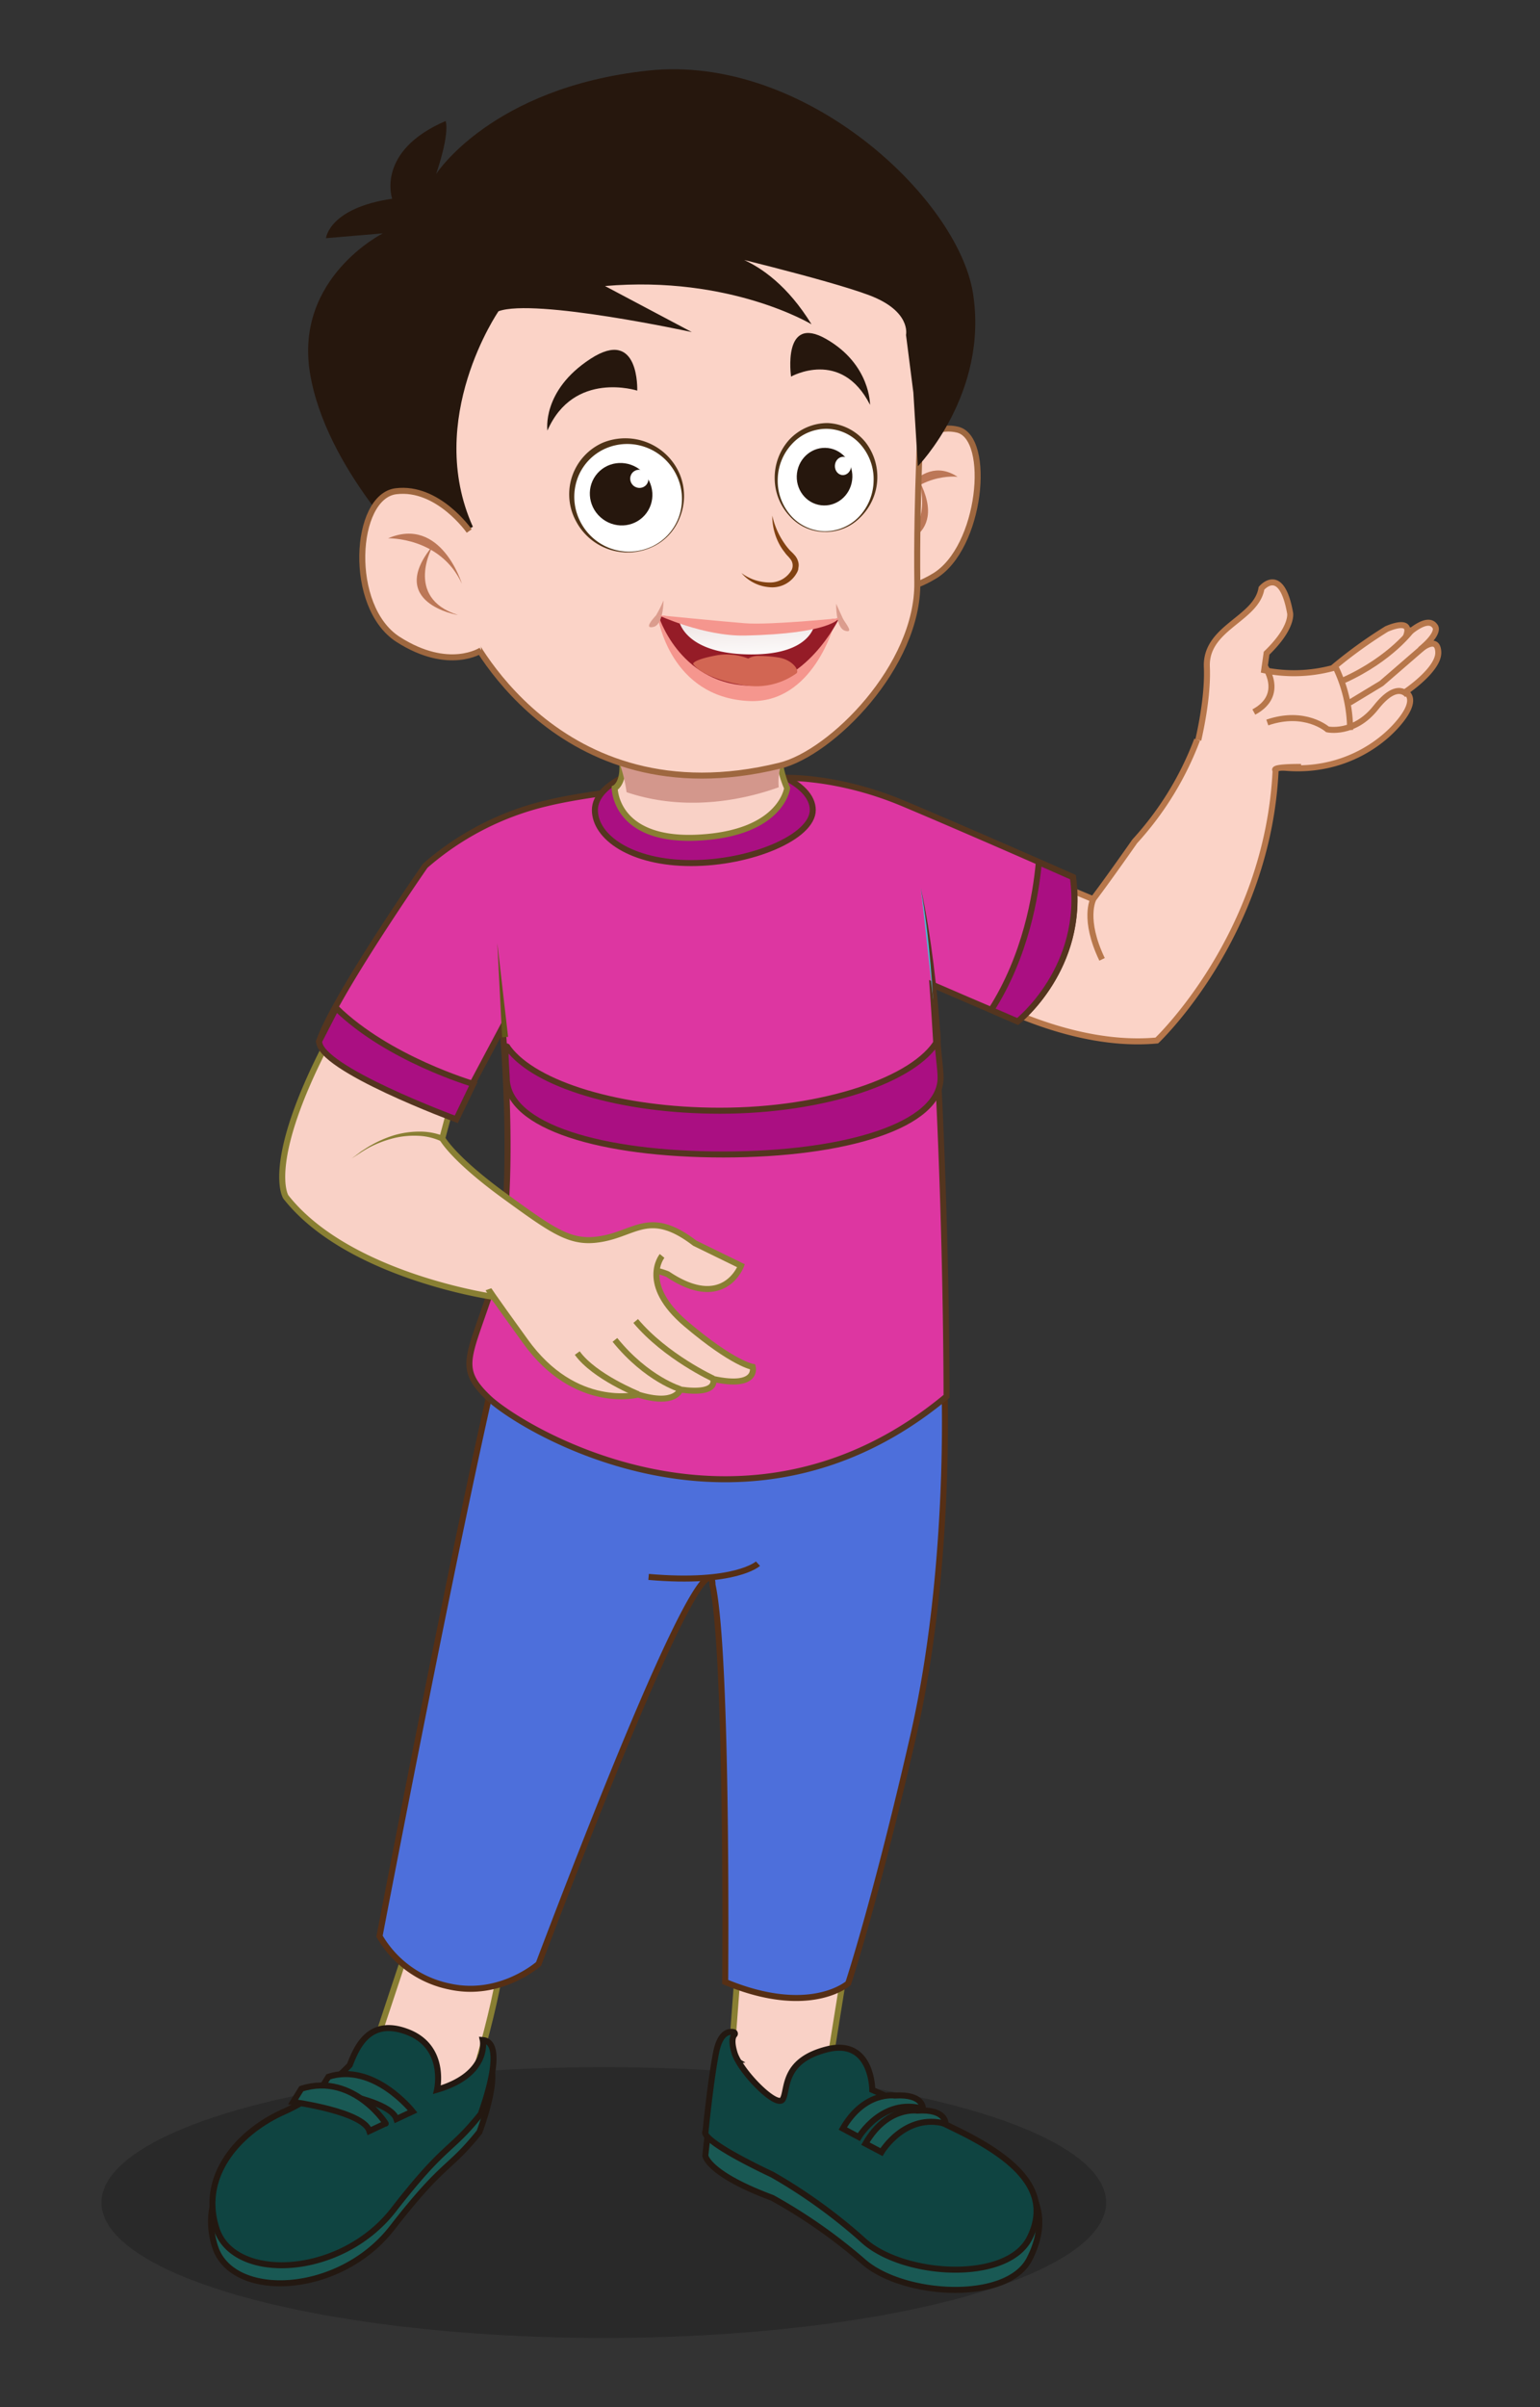 <svg id="Layer_1" data-name="Layer 1" xmlns="http://www.w3.org/2000/svg" xmlns:xlink="http://www.w3.org/1999/xlink" viewBox="0 0 256 400"><rect x="0" y="0" width="256" height="400" fill="#333333" stroke="none"/><defs><style>.cls-1{opacity:0.2;}.cls-18,.cls-2{fill:#fbd3c7;}.cls-2,.cls-3{stroke:#b7774b;}.cls-15,.cls-16,.cls-17,.cls-18,.cls-2,.cls-3,.cls-4,.cls-5,.cls-6,.cls-7{stroke-miterlimit:10;}.cls-3{fill:none;}.cls-4,.cls-9{fill:#f9d1c6;}.cls-4{stroke:#897f33;}.cls-5{fill:#4d6fdb;stroke:#562f15;}.cls-6{fill:#dd36a1;}.cls-6,.cls-7{stroke:#54351f;}.cls-7{fill:#aa0f82;}.cls-8{fill:#d3978c;}.cls-10{fill:#897f33;}.cls-11{fill:#4cb9d6;}.cls-12{fill:#54351f;}.cls-13{fill:#ef852e;}.cls-14{fill:#60561a;}.cls-15{fill:#195954;}.cls-15,.cls-16{stroke:#231811;}.cls-16{fill:#0f4441;}.cls-17{fill:#4cb3e0;stroke:#3e74b5;}.cls-18{stroke:#9e673f;}.cls-19{fill:#bc7757;}.cls-20{fill:#fff;}.cls-21{fill:#4f3317;}.cls-22{fill:#26170d;}.cls-23{fill:#824212;}.cls-24{fill:#f5968e;}.cls-25{fill:#951c27;}.cls-26{fill:#d26653;}.cls-27{fill:#db9d8e;}.cls-28{fill:url(#linear-gradient);}</style><linearGradient id="linear-gradient" x1="362.29" y1="414.5" x2="362.6" y2="421.82" gradientTransform="matrix(1.42, 0.01, -0.01, 1.65, -388.78, -589.29)" gradientUnits="userSpaceOnUse"><stop offset="0" stop-color="#e8d9d7"/><stop offset="0.4" stop-color="#efe5e4"/><stop offset="1" stop-color="#fff"/></linearGradient></defs><g class="cls-1"><ellipse cx="100.37" cy="366" rx="83.5" ry="22.5"/></g><path class="cls-2" d="M198.44,126s2.46-8.56,2.18-15.15,8.24-7.93,9.08-13.09c0,0,3.31-4,4.76,4.12,0,0,.52,2.4-3.91,6.66l-.4,2.83a24.85,24.85,0,0,0,11.36-.34l.43-.36a76.22,76.22,0,0,1,8.55-6.14s4.31-2,3.31,1c0,0,3.46-3.37,4.73-1.47,0,0,1.09.94-2.44,3.88,0,0,2.89-2.48,3,.43S233.6,115,233.6,115s2.56,1-1.4,5.47-11.87,9-22.43,6.48"/><path class="cls-3" d="M221.94,110.7a24,24,0,0,1,2.49,10.6"/><path class="cls-3" d="M234,115.56s-1.63-2.62-5.27,2-8.06,3.64-8.06,3.64-3.71-3.3-10-1.14"/><polyline class="cls-2" points="237.22 107.01 229.64 113.57 224.35 116.77"/><path class="cls-2" d="M234.82,104.51s-3.48,4.92-11.42,8.51"/><path class="cls-3" d="M210.12,110.51s3.7,4.91-1.69,7.81"/><path class="cls-2" d="M199,122.92a52.26,52.26,0,0,1-10.37,16.89s-4,5.74-6.91,9.61l-12.29-5.12s-1.51,8.37-10.35,19.12c0,0,16.83,11,33.22,9.48,0,0,18.44-17.4,19.75-44.9,0,0-1-.56,4.23-.56"/><path class="cls-2" d="M181.74,149.42s-1.75,3.31,1.46,10"/><path class="cls-4" d="M83.81,321s.33,5.8-4.46,22.27c0,0,1.91,7.17-6.68,8.36S63,337.89,63,337.89l8.84-26.65S85.21,309.21,83.81,321Z"/><path class="cls-4" d="M140.73,325.34l-3.29,20.45s-1.73,10.89-11.76,6.19-3.79-14.3-3.79-14.3l1-13.36S132.34,310.93,140.73,325.34Z"/><path class="cls-5" d="M157,230.38s1.17,30.33-5.18,58.06S141,329.57,141,329.57s-6.34,5.64-20.45-.23c0,0,.47-54.3-2.11-66,0,0,.7-15-28.91,63,0,0-6.35,5.64-14.81,3.76a17.45,17.45,0,0,1-11.63-8.36s12.8-66.85,19.39-94.74C88.91,199.5,156.48,216.52,157,230.38Z"/><path class="cls-6" d="M169.17,169.74l-4.4-1.91L161,166.22l-6-2.59c1.17,16.1,1.76,33.21,2.06,46.28s.29,22.12.29,22.12c-33.73,28.07-70.75,5.41-76.16.24s-3.05-6.82.95-19.51,1.4-42.08,1.4-42.08l-7.75,14.57C65.52,184.32,53.06,173,53.06,173c2.58-7.51,17.63-29.14,17.63-29.14a47.17,47.17,0,0,1,20-10.34c12.46-3.06,38.55-4.24,38.55-4.24s9.14-.71,20.93,4.24c6.82,2.87,15.24,6.53,21.09,9.09l1.46.64,5.65,2.49C180.46,160.81,169.17,169.74,169.17,169.74Z"/><path class="cls-7" d="M169.17,169.74l-4.4-1.91c5.75-9,7.43-19.1,7.92-24.55l5.65,2.49C180.46,160.81,169.17,169.74,169.17,169.74Z"/><path class="cls-7" d="M98.89,134.6c0,4.48,6,8.82,16,8.82s20.22-4.34,20.22-8.82-8.11-8.11-18.1-8.11S98.89,130.12,98.89,134.6Z"/><path class="cls-4" d="M103.39,126.31c.45,3.88-1.21,4.65-1.21,4.65s0,8.93,13.87,8.23,14.8-8.23,14.8-8.23a16.29,16.29,0,0,1-1.34-5.46,9.4,9.4,0,0,1,.64-4.41c-3.53-10.11-31.5-8.93-28.21-.24A23,23,0,0,1,103.39,126.31Z"/><path class="cls-8" d="M102.75,126.18a24.07,24.07,0,0,1,1.41,5.46c10.57,3.57,20.72.84,25.29-.82a9.75,9.75,0,0,1,.62-4.41C126.65,116.31,99.57,117.48,102.75,126.18Z"/><path class="cls-4" d="M123.18,210.33S120.36,218,111,211.74c0,0-8.46-3.92-17.7,3.91,0,0,.51,2.14-2.31,7.62a35.51,35.51,0,0,1-9-7.77s-24.14-3.45-34.48-16.61c0,0-3.6-5.49,6.9-25.7,0,0,.94,2.82,20.37,11.28l-1.26,4.7s1.73,3.29,10.35,9.56,11.28,8.15,16.61,7.05,7.83-4.7,15,.79Z"/><path class="cls-9" d="M73.5,189.17s-6.42-3.29-15,3.29"/><path class="cls-10" d="M73.28,189.62a10.05,10.05,0,0,0-3.71-.88,14.35,14.35,0,0,0-3.91.34,18.21,18.21,0,0,0-3.75,1.33c-.6.28-1.17.63-1.77,1l-1.68,1.1,1.62-1.21c.57-.35,1.12-.74,1.72-1.06a19,19,0,0,1,3.73-1.6,15.06,15.06,0,0,1,4.07-.6,10.71,10.71,0,0,1,4.13.74Z"/><path class="cls-7" d="M55.88,167.51,53.06,173C52.82,177.5,75.85,186,75.85,186l2.83-5.88S64.57,176,55.88,167.51Z"/><path class="cls-11" d="M155.89,172.92a184,184,0,0,0-2.82-25.39"/><path class="cls-12" d="M155.39,172.93q-.15-6.36-.71-12.73c-.36-4.24-.87-8.47-1.61-12.67.9,4.17,1.58,8.38,2.11,12.61s.94,8.48,1.21,12.76Z"/><line class="cls-13" x1="83.96" y1="172.33" x2="82.67" y2="156.7"/><polygon class="cls-14" points="83.47 172.37 82.67 156.7 84.46 172.29 83.47 172.37"/><path class="cls-7" d="M84.24,179.22c.14,8,15.79,12.62,36,12.62s36.12-4.8,36.12-12.77c0-1.41-.39-3.76-.51-6.15-3.7,6.43-18.72,11.65-36.17,11.65-16.67,0-30.74-4.38-35.2-10.38C83.69,172.55,84.21,177.83,84.24,179.22Z"/><path class="cls-15" d="M80.06,342s1.22,5.67-7.61,8.25c0,0,1.63-7.07-4.86-9.57s-8.52,2.61-9.64,5.48A35.65,35.65,0,0,1,46.76,354c-7.17,3.25-13.87,10.51-11,19.37s20.65,8.13,29.41-3.14,9.33-9.46,14.52-15.94C79.71,354.24,84.28,342.31,80.06,342Z"/><path class="cls-16" d="M80.25,339s1.22,5.67-7.6,8.25c0,0,1.62-7.06-4.86-9.57s-8.52,2.62-9.65,5.48A35.45,35.45,0,0,1,47,351c-7.18,3.25-13.88,10.5-11,19.37s20.65,8.13,29.4-3.14,9.33-9.46,14.52-15.95C79.9,351.26,84.47,339.34,80.25,339Z"/><path class="cls-15" d="M68.59,350.86s-6.45-8.18-14-5.76l-1.37,2.2s11.65,1.55,12.68,4.82Z"/><path class="cls-15" d="M64.09,352.85c.49.62-5.17-8.59-14-5.76l-1.37,2.2s11.65,1.55,12.69,4.82Z"/><path class="cls-15" d="M145,351.53s0-8.36-7.52-6.53-6.43,6.53-7.37,8.05-7-4.41-8-7.44.31-3.19.31-3.19-2.5-1.52-3.44,3.19-1.73,12.61-1.73,12.61.36,3,11.13,7a88.65,88.65,0,0,1,15,10.48c6.58,5.93,24,7,27.74-.3s1.21-13.61-8.66-18.32A60.18,60.18,0,0,0,145,351.53Z"/><path class="cls-17" d="M145,351.53a9.92,9.92,0,0,0-8.31,5.47"/><path class="cls-16" d="M145,347.28s0-8.62-7.52-6.74-6.43,6.74-7.37,8.31-7-4.55-8-7.68c-.58-1.94-.32-2.74,0-3.07a.27.27,0,0,0-.15-.42c-.78-.17-2.27,0-2.94,3.49-.94,4.86-1.73,13-1.73,13s-1.72,1.1,11.13,7.21a88.71,88.71,0,0,1,15,10.82c6.58,6.11,24,7.2,27.74-.32s-2-13-11.91-17.86S145,347.28,145,347.28Z"/><path class="cls-15" d="M148.72,348.22s-5-.78-8.62,5.48l2.66,1.42s3.92-6.59,10.66-4.71C153.42,350.41,153.58,347.91,148.72,348.22Z"/><path class="cls-15" d="M152.48,350.73s-5-.79-8.62,5.48l2.67,1.41s3.91-6.58,10.65-4.7C157.18,352.92,157.34,350.41,152.48,350.73Z"/><path class="cls-5" d="M126,259.84s-3.76,3.45-18.18,2.2"/><path class="cls-4" d="M110.06,208.7s-3.85,4.67,4,11.32,11.07,7.12,11.07,7.12,1,3.65-6.6,2c0,0,1.12,2.68-5.44,1.77,0,0-.78,2.74-7,.83,0,0-10.44,2.75-18.78-8.89-6-8.3-6.11-8.61-6.11-8.61"/><path class="cls-4" d="M118.57,229.09s-7.89-3.62-12.9-9.58"/><path class="cls-4" d="M113.13,230.86s-5.58-1.63-10.91-8.21"/><path class="cls-4" d="M106.12,231.69s-7.34-2.93-10.16-6.85"/><path class="cls-18" d="M148.13,77s5.41-7,11.07-5.6,3.91,19.65-3.88,24.33-11.75.71-11.75.71"/><path class="cls-19" d="M159.18,79.23s-7.18-.91-11.29,6.53C147.89,85.76,152.41,74.81,159.18,79.23Z"/><path class="cls-19" d="M152.77,79.8s2.92,9-5.12,11.14C147.65,90.94,158.06,89.94,152.77,79.8Z"/><path class="cls-18" d="M75.43,90.19l2.18,14.19s14.67,32,52,22.86c8.59-2.09,23.05-16.55,22.88-30.46s.71-29.38.71-29.38,5.55-32.75-30-35.87-59.27,15.87-56.73,36S75.43,90.19,75.43,90.19Z"/><ellipse class="cls-20" cx="104.35" cy="82.7" rx="8.95" ry="9.14" transform="translate(-26.9 105.11) rotate(-48.09)"/><path class="cls-21" d="M108.18,91a9.69,9.69,0,0,1-12.44-4.42,9.37,9.37,0,0,1,4.43-13,9.9,9.9,0,0,1,7.56,0A9.79,9.79,0,0,1,113,78.81,9.47,9.47,0,0,1,113,86,8.85,8.85,0,0,1,108.18,91Zm0-.09a8.71,8.71,0,0,0,4.67-5,9,9,0,0,0-.35-6.86,9.16,9.16,0,0,0-5-4.67,9,9,0,0,0-6.84.15,8.66,8.66,0,0,0-4.67,5,9,9,0,0,0,.33,6.85,9.16,9.16,0,0,0,5,4.69A9,9,0,0,0,108.14,90.92Z"/><ellipse class="cls-22" cx="103.25" cy="82.12" rx="5.14" ry="5.25" transform="translate(-26.83 104.11) rotate(-48.09)"/><ellipse class="cls-20" cx="106.28" cy="79.57" rx="1.5" ry="1.53" transform="translate(-23.93 105.51) rotate(-48.09)"/><ellipse class="cls-20" cx="137.25" cy="79.76" rx="8.57" ry="8.04" transform="translate(46.21 209.81) rotate(-85.17)"/><path class="cls-21" d="M137,88.38a7.86,7.86,0,0,1-5.82-2.72,9.23,9.23,0,0,1-2.4-6.17,9.43,9.43,0,0,1,2.4-6.4,8.71,8.71,0,0,1,6.43-2.79,8.58,8.58,0,0,1,6.26,3.18,9.4,9.4,0,0,1-.9,12.53A8,8,0,0,1,137,88.38Zm0-.1a7.82,7.82,0,0,0,5.81-2.43A8.91,8.91,0,0,0,145.22,80a8.71,8.71,0,0,0-2.05-6,7.64,7.64,0,0,0-5.62-2.74,7.76,7.76,0,0,0-5.79,2.4,8.84,8.84,0,0,0-2.47,5.81,8.74,8.74,0,0,0,2,6A7.71,7.71,0,0,0,137,88.28Z"/><ellipse class="cls-22" cx="137.07" cy="79.2" rx="4.79" ry="4.62" transform="translate(41.38 205.32) rotate(-82.83)"/><ellipse class="cls-20" cx="140.13" cy="77.41" rx="1.52" ry="1.35" transform="translate(54.6 212.75) rotate(-86.62)"/><path class="cls-23" d="M128.38,85.69a13,13,0,0,0,2,4.58,10.11,10.11,0,0,0,.77,1c.27.33.55.52.88.91a2.71,2.71,0,0,1,.7,1.34,2.05,2.05,0,0,1,0,.78l-.05.39a3.65,3.65,0,0,1-.14.35,4.67,4.67,0,0,1-4.69,2.53,6.79,6.79,0,0,1-4.6-2.35,7.89,7.89,0,0,0,4.62,1.57,4.12,4.12,0,0,0,3.75-2.12,1.71,1.71,0,0,0-.32-1.87c-.19-.28-.6-.62-.84-1a8.28,8.28,0,0,1-.76-1.1A9.9,9.9,0,0,1,128.38,85.69Z"/><path class="cls-22" d="M105.93,64.91S95.39,61.5,91,71.55c0,0-1-6.62,7.17-11.93S105.93,64.91,105.93,64.91Z"/><path class="cls-22" d="M131.5,62.58s8.35-4.72,13.13,4.69c0,0,.09-6.7-7.28-10.93S131.5,62.58,131.5,62.58Z"/><path class="cls-22" d="M82.87,51.72s-12.32,17.9-4.26,35.82l-9.53,4.81S54.13,77.86,51.53,62,63.64,38.78,63.64,38.78l-9.45.8s.48-5,11-6.56c0,0-2.77-7.89,8.88-12.91,0,0,.83,1.67-1.57,8.8,0,0,9.22-14.38,35.23-17.18s51.42,21.13,54,36.92c2.68,16.7-9.15,28.83-9.15,28.83l-.75-12.26-1.22-9.56s.92-3.94-6.09-6.59-27.13-7.41-27.13-7.41,9.64-.58,17.51,12.23c0,0-13.48-8.16-34.33-6.36L115,55.18S88.89,49.51,82.87,51.72Z"/><path class="cls-18" d="M78,88.24s-5.2-7.48-12.18-6.61-8.07,19.24.37,24.63S80,108.06,80,108.06"/><path class="cls-19" d="M64.51,89.45S73.2,89.21,76.78,97C76.78,97,73.33,85.68,64.51,89.45Z"/><path class="cls-19" d="M72,90.61s-5,8.68,4.14,11.59C76.16,102.2,64,100.24,72,90.61Z"/><path class="cls-24" d="M109.38,102.64S120,104,123.71,104s15-.35,15-.35-3.5,13.35-14.23,12.84C111.38,115.85,109.38,102.64,109.38,102.64Z"/><path class="cls-25" d="M124.43,104.11c-3.88-.24-15-1.89-15-1.89s3.31,11.1,14.76,11.71c9.68.51,15.32-11.2,15.32-11.2S128.3,104.35,124.43,104.11Z"/><path class="cls-26" d="M129.58,109.29a20,20,0,0,0-3.34-.29,3.4,3.4,0,0,0-1.86.43,10,10,0,0,0-5.22-.54c-2.82.52-4,1.1-3.93,1.46,1.54,2.09,6.43,3.29,8.93,3.58a11.5,11.5,0,0,0,8.18-2C133,111.55,131.88,109.73,129.58,109.29Z"/><path class="cls-27" d="M139,100.32s-.12,4,1.47,4.49,0-1.32-.34-2C139.92,102.39,139,100.32,139,100.32Z"/><path class="cls-27" d="M110.3,99.78s0,4-1.66,4.39-.13-1.31.42-1.92A22.65,22.65,0,0,0,110.3,99.78Z"/><path class="cls-28" d="M112.8,102.86s.61,5.66,11.52,5.88,11.16-5.33,11.16-5.33a49.62,49.62,0,0,1-11.18.91C120.76,104.22,116.76,102.62,112.8,102.86Z"/><path class="cls-24" d="M109.4,102.22s7.62,3.53,14.4,3.39c14.4-.3,15.68-2.88,15.68-2.88s-11.4,1.16-15.61.84C120.07,103.27,109.4,102.22,109.4,102.22Z"/></svg>
